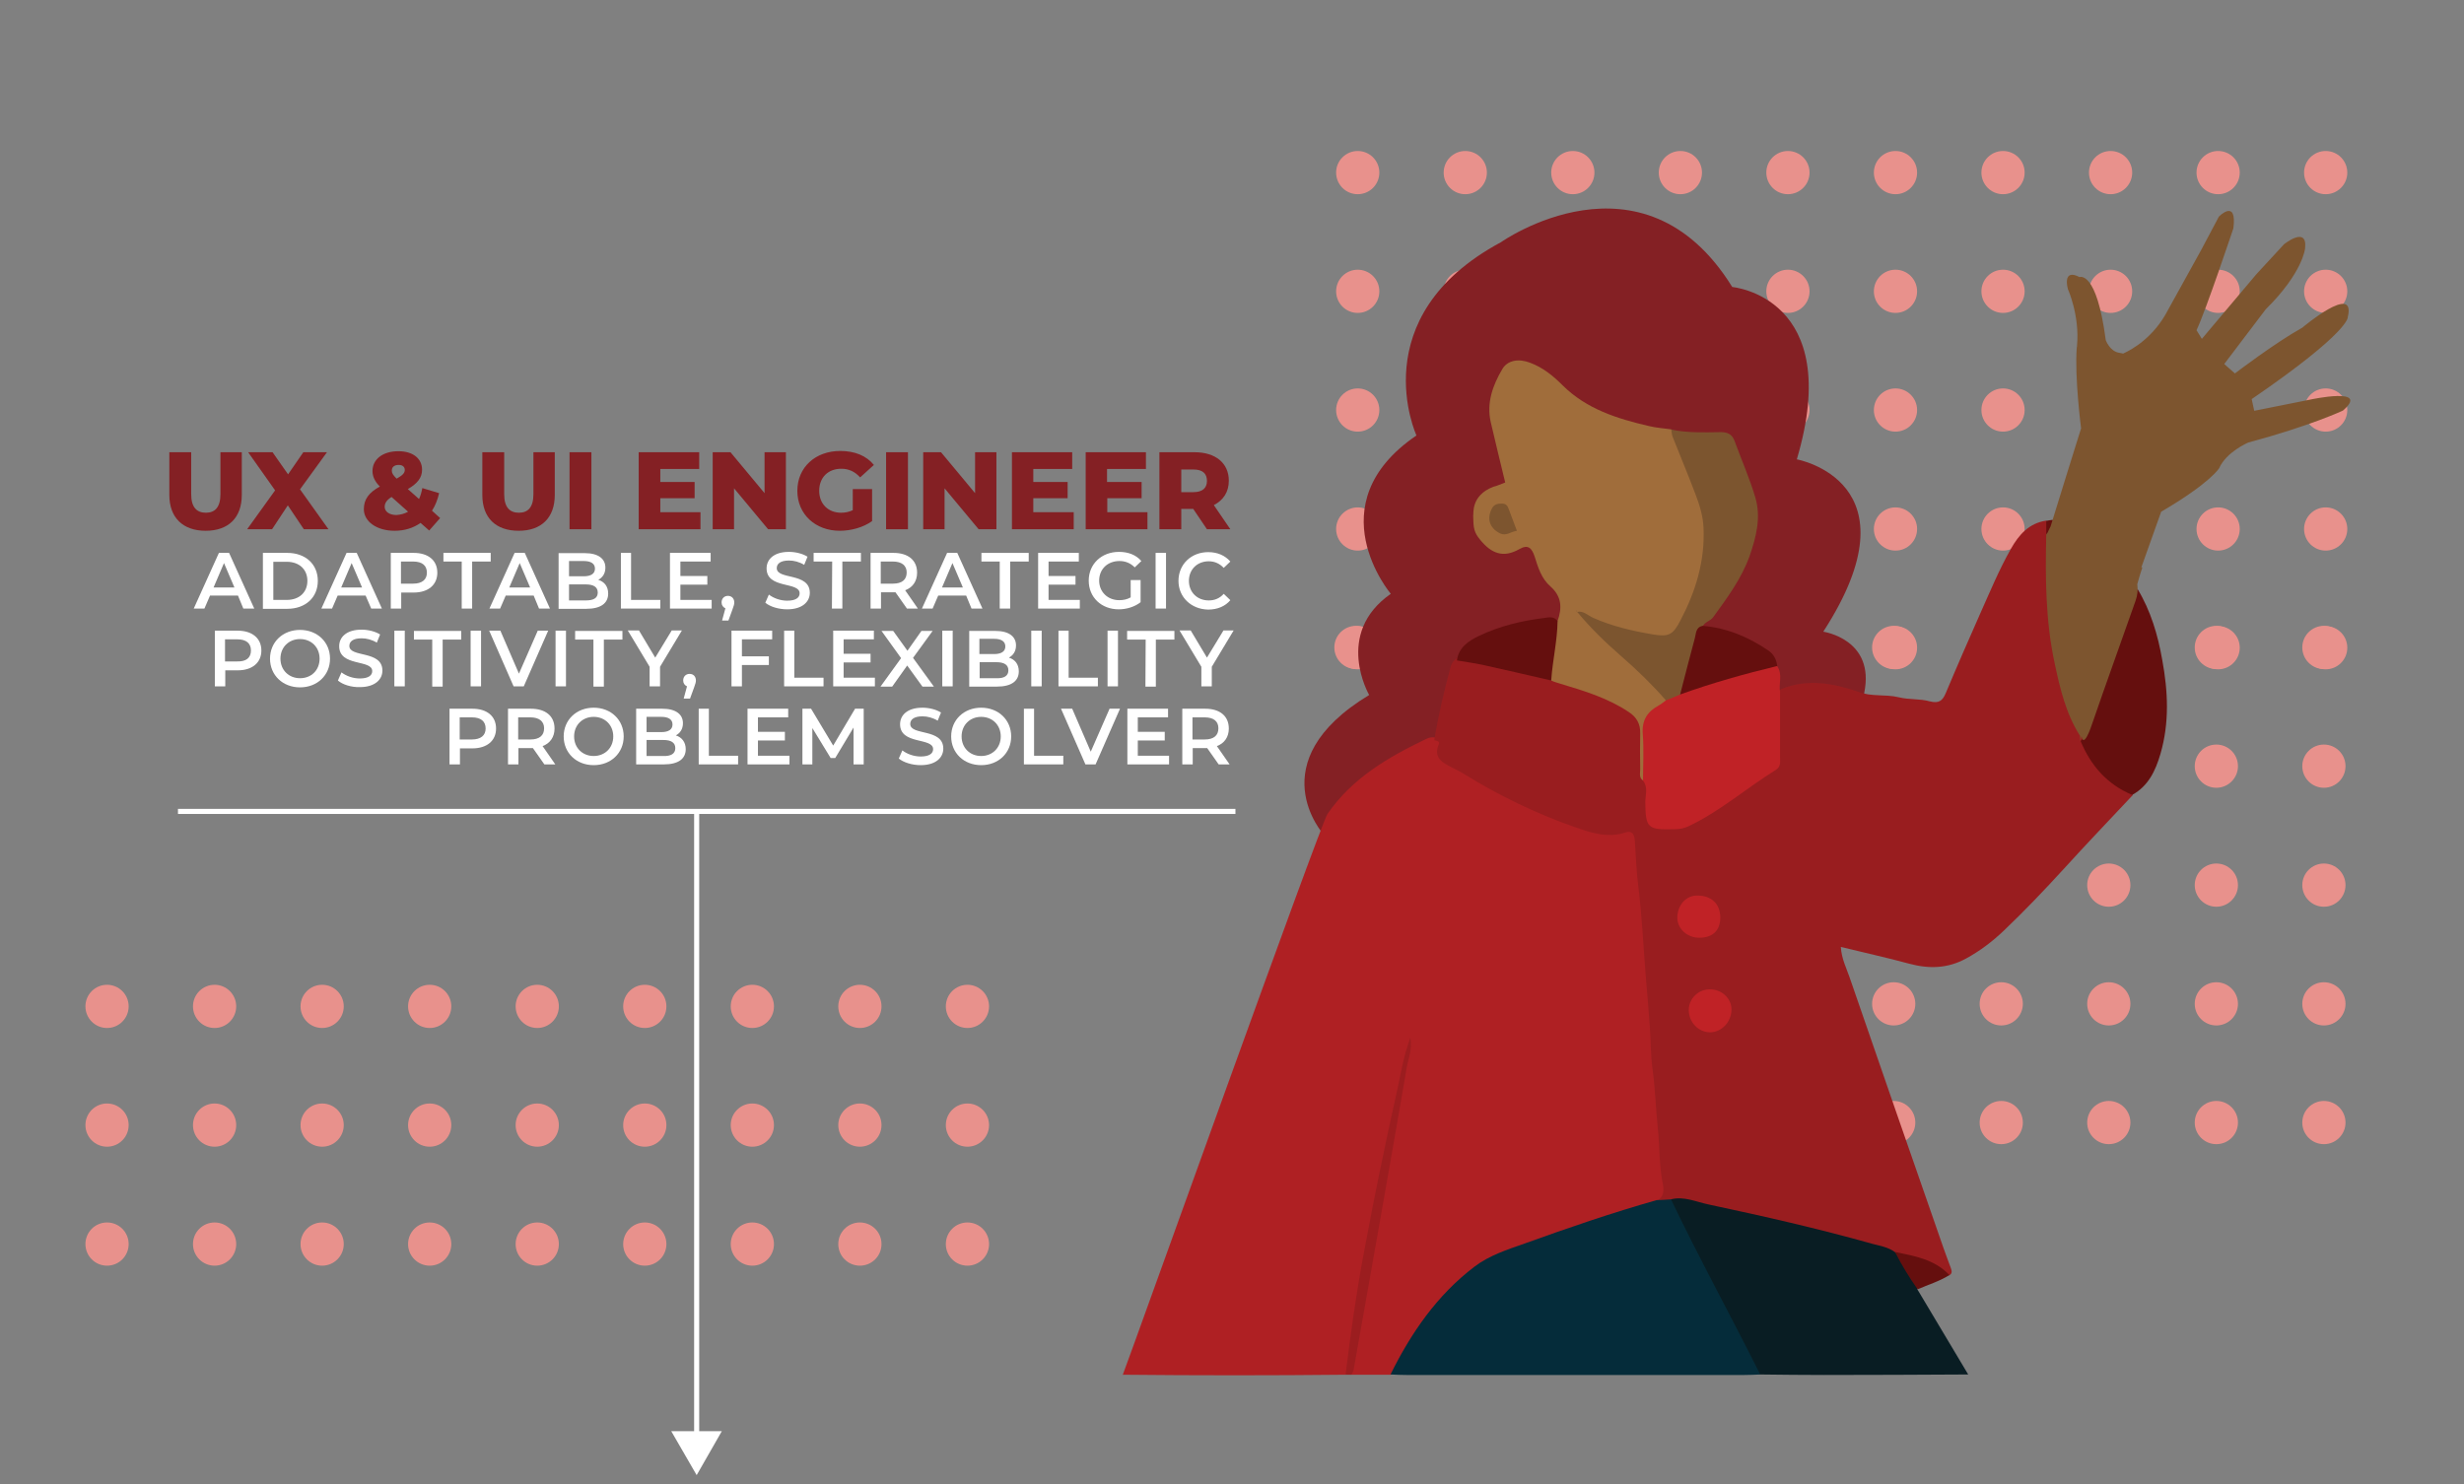 <?xml version="1.0" encoding="utf-8"?>
<!-- Generator: Adobe Illustrator 24.2.3, SVG Export Plug-In . SVG Version: 6.00 Build 0)  -->
<svg version="1.1" id="Layer_1" xmlns="http://www.w3.org/2000/svg" xmlns:xlink="http://www.w3.org/1999/xlink" x="0px" y="0px"
	 viewBox="0 0 969.1 583.9" style="enable-background:new 0 0 969.1 583.9;" xml:space="preserve">
<rect x="0" y="0" width="969.1" height="583.9" fill="#808080" stroke="none"/>
<style type="text/css">
	.st0{fill:#E8918C;}
	.st1{fill:#842024;}
	.st2{fill:#AF2023;}
	.st3{fill:#991D1F;}
	.st4{fill:#091D23;}
	.st5{fill:#650F0E;}
	.st6{fill:#052C3A;}
	.st7{fill:#9B1D1F;}
	.st8{fill:#A06D3B;}
	.st9{fill:#C02226;}
	.st10{fill:#7C552F;}
	.st11{fill:#7D552F;}
	.st12{fill:none;stroke:#FFFFFF;stroke-width:2;stroke-miterlimit:10;}
	.st13{fill:#FFFFFF;}
</style>
<g id="Layer_2_1_">
</g>
<g id="Layer_4_copy">
	<g>
		<g>
			<g>
				<circle class="st0" cx="380.5" cy="395.9" r="8.5"/>
				<circle class="st0" cx="380.5" cy="442.6" r="8.5"/>
				<circle class="st0" cx="380.5" cy="489.4" r="8.5"/>
			</g>
			<g>
				<circle class="st0" cx="338.2" cy="395.9" r="8.5"/>
				<circle class="st0" cx="338.2" cy="442.6" r="8.5"/>
				<circle class="st0" cx="338.2" cy="489.4" r="8.5"/>
			</g>
			<g>
				<circle class="st0" cx="295.9" cy="395.9" r="8.5"/>
				<circle class="st0" cx="295.9" cy="442.6" r="8.5"/>
				<circle class="st0" cx="295.9" cy="489.4" r="8.5"/>
			</g>
			<g>
				<circle class="st0" cx="253.6" cy="395.9" r="8.5"/>
				<circle class="st0" cx="253.6" cy="442.6" r="8.5"/>
				<circle class="st0" cx="253.6" cy="489.4" r="8.5"/>
			</g>
			<g>
				<circle class="st0" cx="211.3" cy="395.9" r="8.5"/>
				<circle class="st0" cx="211.3" cy="442.6" r="8.5"/>
				<circle class="st0" cx="211.3" cy="489.4" r="8.5"/>
			</g>
			<g>
				<circle class="st0" cx="169" cy="395.9" r="8.5"/>
				<circle class="st0" cx="169" cy="442.6" r="8.5"/>
				<circle class="st0" cx="169" cy="489.4" r="8.5"/>
			</g>
			<g>
				<circle class="st0" cx="126.7" cy="395.9" r="8.5"/>
				<circle class="st0" cx="126.7" cy="442.6" r="8.5"/>
				<circle class="st0" cx="126.7" cy="489.4" r="8.5"/>
			</g>
			<g>
				<circle class="st0" cx="84.4" cy="395.9" r="8.5"/>
				<circle class="st0" cx="84.4" cy="442.6" r="8.5"/>
				<circle class="st0" cx="84.4" cy="489.4" r="8.5"/>
			</g>
			<g>
				<circle class="st0" cx="42.1" cy="395.9" r="8.5"/>
				<circle class="st0" cx="42.1" cy="442.6" r="8.5"/>
				<circle class="st0" cx="42.1" cy="489.4" r="8.5"/>
			</g>
		</g>
	</g>
	<g>
		<g>
			<g>
				<circle class="st0" cx="914.7" cy="67.9" r="8.5"/>
				<circle class="st0" cx="914.7" cy="114.6" r="8.5"/>
				<circle class="st0" cx="914.7" cy="161.3" r="8.5"/>
				<circle class="st0" cx="914.7" cy="208.1" r="8.5"/>
				<circle class="st0" cx="914.7" cy="254.8" r="8.5"/>
			</g>
			<g>
				<circle class="st0" cx="872.4" cy="67.9" r="8.5"/>
				<circle class="st0" cx="872.4" cy="114.6" r="8.5"/>
				<circle class="st0" cx="872.4" cy="161.3" r="8.5"/>
				<circle class="st0" cx="872.4" cy="208.1" r="8.5"/>
				<circle class="st0" cx="872.4" cy="254.8" r="8.5"/>
			</g>
			<g>
				<circle class="st0" cx="830.1" cy="67.9" r="8.5"/>
				<circle class="st0" cx="830.1" cy="114.6" r="8.5"/>
				<circle class="st0" cx="830.1" cy="161.3" r="8.5"/>
				<circle class="st0" cx="830.1" cy="208.1" r="8.5"/>
				<circle class="st0" cx="830.1" cy="254.8" r="8.5"/>
			</g>
			<g>
				<circle class="st0" cx="787.8" cy="67.9" r="8.5"/>
				<circle class="st0" cx="787.8" cy="114.6" r="8.5"/>
				<circle class="st0" cx="787.8" cy="161.3" r="8.5"/>
				<circle class="st0" cx="787.8" cy="208.1" r="8.5"/>
				<circle class="st0" cx="787.8" cy="254.8" r="8.5"/>
			</g>
			<g>
				<circle class="st0" cx="745.5" cy="67.9" r="8.5"/>
				<circle class="st0" cx="745.5" cy="114.6" r="8.5"/>
				<circle class="st0" cx="745.5" cy="161.3" r="8.5"/>
				<circle class="st0" cx="745.5" cy="208.1" r="8.5"/>
				<circle class="st0" cx="745.5" cy="254.8" r="8.5"/>
			</g>
			<g>
				<circle class="st0" cx="703.2" cy="67.9" r="8.5"/>
				<circle class="st0" cx="703.2" cy="114.6" r="8.5"/>
				<circle class="st0" cx="703.2" cy="161.3" r="8.5"/>
				<circle class="st0" cx="703.2" cy="208.1" r="8.5"/>
				<circle class="st0" cx="703.2" cy="254.8" r="8.5"/>
			</g>
			<g>
				<circle class="st0" cx="660.9" cy="67.9" r="8.5"/>
				<circle class="st0" cx="660.9" cy="114.6" r="8.5"/>
				<circle class="st0" cx="660.9" cy="161.3" r="8.5"/>
				<circle class="st0" cx="660.9" cy="208.1" r="8.5"/>
				<circle class="st0" cx="660.9" cy="254.8" r="8.5"/>
			</g>
			<g>
				<circle class="st0" cx="618.6" cy="67.9" r="8.5"/>
				<circle class="st0" cx="618.6" cy="114.6" r="8.5"/>
				<circle class="st0" cx="618.6" cy="161.3" r="8.5"/>
				<circle class="st0" cx="618.6" cy="208.1" r="8.5"/>
				<circle class="st0" cx="618.6" cy="254.8" r="8.5"/>
			</g>
			<g>
				<circle class="st0" cx="576.3" cy="67.9" r="8.5"/>
				<circle class="st0" cx="576.3" cy="114.6" r="8.5"/>
				<circle class="st0" cx="576.3" cy="161.3" r="8.5"/>
				<circle class="st0" cx="576.3" cy="208.1" r="8.5"/>
				<circle class="st0" cx="576.3" cy="254.8" r="8.5"/>
			</g>
			<g>
				<circle class="st0" cx="534" cy="67.9" r="8.5"/>
				<circle class="st0" cx="534" cy="114.6" r="8.5"/>
				<circle class="st0" cx="534" cy="161.3" r="8.5"/>
				<circle class="st0" cx="534" cy="208.1" r="8.5"/>
				<circle class="st0" cx="534" cy="254.8" r="8.5"/>
			</g>
		</g>
		<g>
			<g>
				<circle class="st0" cx="914" cy="254.7" r="8.5"/>
				<circle class="st0" cx="914" cy="301.4" r="8.5"/>
				<circle class="st0" cx="914" cy="348.2" r="8.5"/>
				<circle class="st0" cx="914" cy="394.9" r="8.5"/>
				<circle class="st0" cx="914" cy="441.6" r="8.5"/>
			</g>
			<g>
				<circle class="st0" cx="871.7" cy="254.7" r="8.5"/>
				<circle class="st0" cx="871.7" cy="301.4" r="8.5"/>
				<circle class="st0" cx="871.7" cy="348.2" r="8.5"/>
				<circle class="st0" cx="871.7" cy="394.9" r="8.5"/>
				<circle class="st0" cx="871.7" cy="441.6" r="8.5"/>
			</g>
			<g>
				<circle class="st0" cx="829.4" cy="254.7" r="8.5"/>
				<circle class="st0" cx="829.4" cy="301.4" r="8.5"/>
				<circle class="st0" cx="829.4" cy="348.2" r="8.5"/>
				<circle class="st0" cx="829.4" cy="394.9" r="8.5"/>
				<circle class="st0" cx="829.4" cy="441.6" r="8.5"/>
			</g>
			<g>
				<circle class="st0" cx="787.1" cy="254.7" r="8.5"/>
				<circle class="st0" cx="787.1" cy="301.4" r="8.5"/>
				<circle class="st0" cx="787.1" cy="348.2" r="8.5"/>
				<circle class="st0" cx="787.1" cy="394.9" r="8.5"/>
				<circle class="st0" cx="787.1" cy="441.6" r="8.5"/>
			</g>
			<g>
				<circle class="st0" cx="744.8" cy="254.7" r="8.5"/>
				<circle class="st0" cx="744.8" cy="301.4" r="8.5"/>
				<circle class="st0" cx="744.8" cy="348.2" r="8.5"/>
				<circle class="st0" cx="744.8" cy="394.9" r="8.5"/>
				<circle class="st0" cx="744.8" cy="441.6" r="8.5"/>
			</g>
			<g>
				<circle class="st0" cx="702.5" cy="254.7" r="8.5"/>
				<circle class="st0" cx="702.5" cy="301.4" r="8.5"/>
				<circle class="st0" cx="702.5" cy="348.2" r="8.5"/>
				<circle class="st0" cx="702.5" cy="394.9" r="8.5"/>
				<circle class="st0" cx="702.5" cy="441.6" r="8.5"/>
			</g>
			<g>
				<circle class="st0" cx="660.2" cy="254.7" r="8.5"/>
				<circle class="st0" cx="660.2" cy="301.4" r="8.5"/>
				<circle class="st0" cx="660.2" cy="348.2" r="8.5"/>
				<circle class="st0" cx="660.2" cy="394.9" r="8.5"/>
				<circle class="st0" cx="660.2" cy="441.6" r="8.5"/>
			</g>
			<g>
				<circle class="st0" cx="617.9" cy="254.7" r="8.5"/>
				<circle class="st0" cx="617.9" cy="301.4" r="8.5"/>
				<circle class="st0" cx="617.9" cy="348.2" r="8.5"/>
				<circle class="st0" cx="617.9" cy="394.9" r="8.5"/>
				<circle class="st0" cx="617.9" cy="441.6" r="8.5"/>
			</g>
			<g>
				<circle class="st0" cx="575.6" cy="254.7" r="8.5"/>
				<circle class="st0" cx="575.6" cy="301.4" r="8.5"/>
				<circle class="st0" cx="575.6" cy="348.2" r="8.5"/>
				<circle class="st0" cx="575.6" cy="394.9" r="8.5"/>
				<circle class="st0" cx="575.6" cy="441.6" r="8.5"/>
			</g>
			<g>
				<circle class="st0" cx="533.3" cy="254.7" r="8.5"/>
				<circle class="st0" cx="533.3" cy="301.4" r="8.5"/>
				<circle class="st0" cx="533.3" cy="348.2" r="8.5"/>
				<circle class="st0" cx="533.3" cy="394.9" r="8.5"/>
				<circle class="st0" cx="533.3" cy="441.6" r="8.5"/>
			</g>
		</g>
	</g>
</g>
<g id="Layer_1_1_">
	<g>
		<path class="st1" d="M520.6,328.3c0,0-25.8-28.5,17.9-54.9c0,0-14-24.1,8.5-39.8c0,0-29.7-35.2,10.1-62.3c0,0-21.5-46.6,33.2-76
			c0,0,55.7-39.4,91,17.6c0,0,44.3,3.9,25.4,67.8c0,0,48.6,8.8,10.4,67.8c0,0,20.5,2.9,16.1,24.1
			C728.9,293.9,883.7,349.3,520.6,328.3z"/>
		<path class="st2" d="M529.2,540.8c-29.2,0.3-58.4,0.3-87.6,0c4.1-10.7,77.7-216.5,80.5-220.6c9.7-14.1,23.8-22.3,38.8-29.5
			c1.4-0.7,2.9-0.9,4.4-0.3c0.7,0.3,1.6,0.8,1.6,1.5c0.5,6.2,5.4,8.4,9.9,11c15.2,8.6,30.5,16.8,47.3,21.7c4.3,1.3,8.7,1.9,13.3,1.4
			c5.1-0.5,6.9,1,7.5,6c1.7,13,2.3,26,3.4,39.1c1.4,17.1,2.7,34.2,4.1,51.4c1.2,14.7,2.3,29.4,3.4,44.1c0.2,2.5-0.5,4.8-2.7,6.4
			c-1.8,1.5-4,2-6.1,2.7c-15.6,4.5-30.8,10.5-46.4,15.2c-17.9,5.4-30.3,17.2-40.7,31.8c-2.9,4.1-5.6,8.4-8.1,12.8
			c-1.2,2.1-2.6,4.1-4.8,5.3c-5.2,0-10.4,0-15.6,0c-1.2-6.6,1-12.9,2-19.3c2.6-16.5,5.5-33,8.7-49.4c3.7-19,7.3-38,11.2-57
			c0.3-1.2,0.3-2.6,0.6-2.8c-1.5,6.9-21.7,115.3-22.5,122.3C531.2,536.8,531,539.1,529.2,540.8z"/>
		<path class="st3" d="M835.9,309.4c-8-4.5-12.7-11.9-16.9-19.7c-4.6-11.2-8-22.8-10-34.8c-2.4-14.8-1.8-29.7-2.1-44.6
			c-0.5-1.9-0.4-4-2.1-5.5c-6.8,1-10.8,5.6-13.9,11.1c-4.6,8.1-8.2,16.8-12,25.3c-4.6,10.4-9.2,20.9-13.6,31.4
			c-1.3,3.1-2.7,4.2-6.3,3.3c-3.9-1.1-8.2-0.6-12.2-1.6c-5.3-1.3-10.9-0.1-16-2.2c-10-3.4-20.1-5.2-30.3-1c-2.4,2.1-2.3,5-2.4,7.7
			c-0.1,5.8,0,11.6-0.1,17.4c0,2.6-0.7,4.8-2.9,6.3c-9.3,6.2-18.1,13.2-27.9,18.6c-3.7,2-7.5,3.1-11.8,2.8c-3.8-0.2-5.9-1.7-5.8-5.8
			c0.1-4.1,0.2-8.2-1.3-12.2c-2.4-5-1.6-10.3-1.4-15.5c0.3-6.6-2.5-11.1-8.1-14.1c-8.9-4.8-18.4-8.4-28.4-10.4
			c-9.6-2.9-19.4-5.3-29.3-7.1c-2.7-0.5-5.5-1.3-8.2,0.2c-1.1,0.8-1.9,1.8-2.3,3.1c-2.6,9.6-4.9,19.3-6.5,29.1
			c0.9,0.2,2.3,0.4,1.8,1.5c-2.3,5.5,1.5,7.3,5.3,9.3c1.3,0.7,2.7,1.3,4,2.1c14,8.7,28.8,15.9,44.3,21.3c6.2,2.2,12.8,4.4,19.7,2.1
			c2.6-0.9,3.6,0.5,3.8,3.2c0.4,6.1,0.6,12.3,1.4,18.4c1.4,11.3,1.9,22.6,2.8,33.9c0.6,7,1.2,14.1,1.7,21.2c0.4,5.4,0.3,10.8,1,16.1
			c1.1,7.7,1.3,15.6,2.1,23.3c0.8,7.4,0.5,14.9,2,22.2c0.5,2.5,0.4,4.9-2.1,6.4c1.3,2,3.2,2,5.2,1.9c1.3-0.3,2.4-0.6,3.8-0.3
			c28.1,6,56.1,12,83.6,20.3c1.9,0.2,3.6,0.8,5.4,1.3c5.8,1.7,10.9,4.8,16.7,6.3c1.4-0.7,1-1.8,0.7-2.8c-0.9-2.6-2-5.2-2.9-7.9
			c-12.3-35.4-24.7-70.9-36.9-106.4c-1.3-3.8-3.2-7.4-3.5-12.1c9.3,2.3,18.1,4.2,26.9,6.6c7.8,2.1,15.1,1.9,22.3-2
			c5.5-3,10.4-6.7,14.9-11c8.1-7.7,15.9-15.9,23.5-24.2c8.9-9.8,18.1-19.4,27.2-29.1C838.4,311,837.2,310.1,835.9,309.4z"/>
		<path class="st4" d="M657.2,471.8c5.1-1.3,9.9,1,14.7,2c21.6,4.6,43.2,9.5,64.5,15.5c3,0.8,6.2,1.3,8.8,3.2
			c5,3.7,8.3,8.4,8.9,14.7c6.7,11.2,13.3,22.3,20,33.5c-18.9,0.1-37.8,0.2-56.7,0.2c-8.4,0-16.8-0.1-25.2-0.2
			c-2.5-0.9-3.8-2.9-4.9-5.1c-9.4-18.9-19.7-37.3-28.7-56.4C657.6,476.9,655.8,474.6,657.2,471.8z"/>
		<path class="st5" d="M818.3,291.5c1.7-1.4,1.9-3.5,2.6-5.4c6.2-17.5,12.4-35,18.7-52.5c0.2-0.7,0.7-1.3,1.1-1.9
			c5.2,8.6,8,18.1,9.7,27.8c2.3,12.4,2.9,24.8-0.7,37.1c-1.9,6.5-4.7,12.6-11.1,16.1C828.8,308.6,822.3,301.2,818.3,291.5z"/>
		<path class="st5" d="M754.2,507.2c-3.3-4.7-6.3-9.6-8.9-14.7c7.7,1.6,15.6,2.9,21.4,9.1C762.7,504.1,758.3,505.4,754.2,507.2z"/>
		<path class="st5" d="M804.8,204.9c0,1.9,0,3.7,0,5.6c1.2-1.8,4.6-3.5,2.5-6C807,204.5,805.2,204.8,804.8,204.9z"/>
		<path class="st6" d="M657.2,471.8c11.1,23.2,23.6,45.9,35.1,68.9c-2.1,0.1-4.1,0.2-6.2,0.2c-44.3,0-88.6,0-133,0
			c-2.1,0-4.1-0.1-6.2-0.2c8.1-16.4,18.3-31.2,33-42.4c5.9-4.5,12.9-6.7,19.7-9.1c17.2-6.2,34.4-12.1,52-17.1
			C653.6,472.1,655.4,471.9,657.2,471.8z"/>
		<path class="st7" d="M529.2,540.8c2-16,4.2-32,7.2-47.9c4-21.6,8.4-43,13.2-64.4c1.4-6.4,2.4-13,5.1-20.3
			c0.8,4.9-0.8,8.2-1.4,11.6c-2.7,15.9-5.5,31.8-8.3,47.7c-1.9,11-3.9,21.9-5.8,32.9c-2.3,12.8-4.5,25.6-6.8,38.4
			c-0.1,0.7-0.6,1.4-0.9,2C530.7,540.8,529.9,540.8,529.2,540.8z"/>
		<path class="st8" d="M612.6,244.3c1.8-5.1,1.7-9.6-2.8-13.6c-3.5-3-4.9-7.5-6.2-11.7c-1.1-3.3-2.5-5-6-3c-6.3,3.6-11,1.8-15.4-3.6
			c-2.5-3-2.7-4.6-2.8-9.5c0.3-0.7-1.1-7.9,7.9-11.4c1.4-0.3,2.8-1,4.7-1.7c-1.9-8-3.9-15.9-5.7-23.8c-1.7-7.5,0.8-14.4,4.5-20.7
			c2.1-3.7,6.6-4.3,11-2.6c5.1,1.9,9.1,5.2,12.8,8.9c9.5,9.4,21.5,13.1,33.9,16c2.9,0.7,5.9,0.9,8.8,1.3c2.2,1.6,3.4,3.9,4.4,6.4
			c2.3,5.9,4.6,11.9,6.9,17.8c7.4,19.4,2.4,37.1-7.3,54.2c-1.7,3-4.6,4.6-8,4.4c-10.9-0.8-21.6-2.4-30.5-9.4c0.1,0.1-0.1,0,0,0
			c10.5,8.9,20.5,18.1,30.1,27.8c1.8,1.8,3.9,3.7,2.8,6.8c-7.3,5-7.8,12.3-7.3,20.2c0.2,3.4,1,7.2-2.1,10c-1.8-1.1-1.2-3-1.2-4.6
			c-0.1-4.7-0.1-9.4,0-14c0.1-3.7-1.4-6.4-4.5-8.4c-8.2-5.5-17.5-8.3-26.8-11.1c-1.2-0.4-2.5-0.7-3.7-1.3c-3.1-3.2-1.4-7.1-1-10.5
			C609.7,252.8,608.9,247.9,612.6,244.3z"/>
		<path class="st9" d="M646.2,307.1c0-6.1,0.4-12.3-0.1-18.4c-0.4-5.5,1.9-8.8,6.3-11.2c1-0.5,1.8-1.3,2.7-1.9
			c1-2.6,3.1-3.5,5.6-3.9c10.2-4.9,21.1-7.3,31.9-10.1c2.2-0.5,4.4-1.2,6.4,0.5c2.2,3.2,0.5,6.8,1.1,10.1c0,8.6,0,17.2,0,25.7
			c0,1.8,0.4,3.7-1.7,5c-11.5,7.1-21.8,16.2-34.2,22.1c-1.7,0.8-3.5,1.2-5.4,1.2c-10.9,0.3-11.6-0.3-11.7-11
			C647.2,312.5,648.2,309.6,646.2,307.1z"/>
		<path class="st5" d="M612.6,244.3c-0.1,7.9-2,15.6-2.5,23.4c-9.1-2.1-18.1-4.2-27.2-6.2c-3.3-0.7-6.6-1.1-9.9-1.7
			c0.7-5.1,4.6-7.7,8.6-9.6c8.1-3.9,16.8-6,25.8-7.1C609.2,242.8,611.2,242.4,612.6,244.3z"/>
		<path class="st9" d="M668.3,368.9c-4.6,0-8.5-3.4-8.6-7.7c-0.1-4.9,3.3-9.1,8.1-8.9c5.1,0.1,8.8,3,8.8,8.8
			C676.5,366.1,673.6,368.9,668.3,368.9z"/>
		<path class="st9" d="M672.4,389.2c4.6-0.1,8.5,3.4,8.6,7.7c0.1,5-3.8,9.2-8.5,9.2c-4.6-0.1-8.3-4-8.3-8.8
			C664.2,392.9,667.9,389.2,672.4,389.2z"/>
		<path class="st10" d="M660.8,273.2c-1.9,0.8-3.7,1.6-5.6,2.3c-5.4-6.2-11.3-11.9-17.5-17.3s-12.1-11.1-17.4-17.5l0,0
			c2.5-0.5,4.2,1.4,6.2,2.3c7.6,3.4,15.5,5.2,23.7,6.6c6.2,1,7.8,0.1,10.7-5.5c6-11.4,9.7-23.4,9.1-36.5c-0.2-4.6-1.5-8.8-3.1-13
			c-2.9-7.7-6.1-15.3-9.1-22.9c-0.3-0.8-0.3-1.8-0.5-2.7c6.3,1.3,12.6,1.1,19,1c3-0.1,5,0.7,6,3.7c2.7,7.4,5.9,14.6,8.1,22.1
			c2.3,7.8,0.3,15.5-2.3,23c-3.2,8.9-8.8,16.4-14.3,24c-1.1,1.5-3.3,1.8-4.2,3.7c-1,7.9-3.9,15.4-5.9,23.1
			C663.4,271,662,272.1,660.8,273.2z"/>
		<path class="st5" d="M660.8,273.2c1.9-7.4,3.8-14.8,5.8-22.2c0.5-1.8,0.3-4.3,3.1-4.8c9.5,0.8,18,4.4,25.8,9.7
			c2.1,1.4,3.2,3.6,3.5,6.1C686.1,265.1,673.3,268.7,660.8,273.2z"/>
		<path class="st11" d="M596.6,208.8c-2.6,0.4-4.2,2.2-6.7,1c-4.1-2.1-5.3-5.9-3-10c0.9-1.5,2.3-1.7,3.8-1.7c1.6,0,2.2,0.8,2.7,2.2
			C594.3,202.9,595.4,205.4,596.6,208.8z"/>
		<path class="st10" d="M620.3,240.7c-0.2-0.2-0.3-0.3-0.5-0.5c0.1,0,0.2,0,0.3,0.1C620.2,240.5,620.2,240.6,620.3,240.7
			L620.3,240.7z"/>
		<path class="st11" d="M908.6,157.2l-22,4.4l-1-4.6c39-26.7,37.8-32.3,37.8-32.3c3.3-13.7-17.9,4.2-17.9,4.2
			c-10.8,6-26.5,18-26.5,18l-4.2-3.7l16.3-21.5c14.7-14.5,15.5-24,15.5-24c1-9.1-8.3-1.6-8.3-1.6l-10.8,11.7L866,133.3l-2.1-3.4
			c3.6-7.5,14.5-40.1,14.5-40.1c1.5-11.9-5.7-4.6-5.7-4.6l-7,13.2l-13,23.5c-5.6,10.9-14.3,15.7-17.7,17.2c-0.3-0.1-0.7-0.2-1.4-0.3
			c-3.8-0.5-5.4-5-5.4-5c-3.6-27.6-10.3-24.8-10.3-24.8c-7-3.6-4.6,4.7-4.6,4.7s4.7,10.4,3.6,22.2c0,0.3,0,0.6-0.1,0.8
			c-0.9,11.9,1.7,31.8,1.7,31.8s-12,38.4-12,38.6c-1.2,2.2-0.8,2.1-1.7,3.1c-0.4,17-0.3,34,3.3,50.7c2.1,9.9,4.4,19.8,10,28.6l0.1,2
			l0.5-1.9c0.8,4.8,3.6-3.1,4.3-5.3c5.5-16,11.3-31.9,16.9-47.9c0.8-2.2,1-4.3,0.7-6.6c0.6-2.2,1.3-4.5,2-6.6c-0.1,0-0.2,0-0.4,0
			l7.8-21.9c19.2-11.2,22.8-17.1,22.8-17.1c2.8-6.4,11.4-10.1,11.4-10.1c24.9-6.7,37.3-12.6,37.3-12.6
			C932.5,152,908.6,157.2,908.6,157.2z"/>
	</g>
</g>
<line class="st12" x1="70" y1="319.2" x2="485.9" y2="319.2"/>
<g>
	<g>
		<line class="st12" x1="274" y1="318.4" x2="274" y2="565.9"/>
		<g>
			<polygon class="st13" points="264,563 274,580.3 283.9,563 			"/>
		</g>
	</g>
</g>
<g>
	<path class="st13" d="M93.6,234.3h-11l-2.2,5.1h-4.2l9.9-21.9h4l9.9,21.9h-4.3L93.6,234.3z M92.2,231.1l-4.1-9.6l-4.1,9.6H92.2z"/>
	<path class="st13" d="M103.4,217.5h9.6c7.1,0,12,4.4,12,11s-4.9,11-12,11h-9.6V217.5z M112.8,236c4.9,0,8.1-3,8.1-7.5
		s-3.2-7.5-8.1-7.5h-5.3v15H112.8z"/>
	<path class="st13" d="M143.8,234.3h-11l-2.2,5.1h-4.2l9.9-21.9h4l9.9,21.9H146L143.8,234.3z M142.4,231.1l-4.1-9.6l-4.1,9.6H142.4z
		"/>
	<path class="st13" d="M172,225.3c0,4.8-3.6,7.8-9.3,7.8h-4.9v6.3h-4.1v-21.9h9C168.4,217.5,172,220.4,172,225.3z M167.9,225.3
		c0-2.8-1.8-4.4-5.4-4.4h-4.8v8.7h4.8C166,229.6,167.9,228,167.9,225.3z"/>
	<path class="st13" d="M181.7,220.9h-7.3v-3.4H193v3.4h-7.3v18.5h-4.1v-18.5H181.7z"/>
	<path class="st13" d="M209.9,234.3h-11l-2.2,5.1h-4.2l9.9-21.9h4l9.9,21.9H212L209.9,234.3z M208.5,231.1l-4.1-9.6l-4.1,9.6H208.5z
		"/>
	<path class="st13" d="M239.2,233.5c0,3.8-2.9,6-8.6,6h-10.9v-21.9H230c5.3,0,8.1,2.2,8.1,5.7c0,2.3-1.1,3.9-2.8,4.8
		C237.6,228.8,239.2,230.6,239.2,233.5z M223.8,220.7v6h5.8c2.8,0,4.4-1,4.4-3s-1.6-3-4.4-3H223.8z M235.1,233.1
		c0-2.2-1.7-3.2-4.7-3.2h-6.6v6.3h6.6C233.4,236.2,235.1,235.3,235.1,233.1z"/>
	<path class="st13" d="M244.1,217.5h4.1V236h11.5v3.4h-15.5v-21.9H244.1z"/>
	<path class="st13" d="M279.9,236v3.4h-16.4v-21.9h16v3.4h-11.9v5.7h10.6v3.4h-10.6v6L279.9,236L279.9,236z"/>
	<path class="st13" d="M288.8,237c0,0.7-0.2,1.3-0.7,2.7l-1.6,4.4H284l1.3-4.8c-0.9-0.4-1.5-1.2-1.5-2.3c0-1.6,1.1-2.6,2.5-2.6
		C287.8,234.4,288.8,235.5,288.8,237z"/>
	<path class="st13" d="M301,237.1l1.4-3.2c1.8,1.4,4.5,2.4,7.2,2.4c3.4,0,4.9-1.2,4.9-2.9c0-4.7-13-1.6-13-9.8
		c0-3.5,2.8-6.5,8.8-6.5c2.6,0,5.4,0.7,7.3,1.9l-1.3,3.2c-2-1.2-4.1-1.7-6-1.7c-3.4,0-4.8,1.3-4.8,3c0,4.7,13,1.6,13,9.7
		c0,3.5-2.9,6.5-8.9,6.5C306.3,239.7,302.9,238.7,301,237.1z"/>
	<path class="st13" d="M327.3,220.9H320v-3.4h18.6v3.4h-7.3v18.5h-4.1L327.3,220.9L327.3,220.9z"/>
	<path class="st13" d="M356.7,239.4l-4.5-6.4c-0.3,0-0.6,0-0.8,0h-4.9v6.4h-4.1v-21.9h9c5.8,0,9.3,2.9,9.3,7.8
		c0,3.3-1.7,5.8-4.7,6.9l5,7.2H356.7z M351.2,220.9h-4.8v8.7h4.8c3.6,0,5.4-1.6,5.4-4.4C356.6,222.5,354.7,220.9,351.2,220.9z"/>
	<path class="st13" d="M380,234.3h-11l-2.2,5.1h-4.2l9.9-21.9h4l9.9,21.9h-4.3L380,234.3z M378.7,231.1l-4.1-9.6l-4.1,9.6H378.7z"/>
	<path class="st13" d="M393.2,220.9H386v-3.4h18.6v3.4h-7.3v18.5h-4.1V220.9z"/>
	<path class="st13" d="M424.7,236v3.4h-16.4v-21.9h16v3.4h-11.9v5.7H423v3.4h-10.6v6L424.7,236L424.7,236z"/>
	<path class="st13" d="M444.7,228.2h3.9v8.7c-2.3,1.8-5.5,2.8-8.6,2.8c-6.8,0-11.8-4.7-11.8-11.3c0-6.5,5-11.3,11.9-11.3
		c3.7,0,6.7,1.2,8.8,3.6l-2.6,2.5c-1.7-1.7-3.7-2.5-6-2.5c-4.7,0-8,3.2-8,7.7c0,4.4,3.3,7.7,7.9,7.7c1.6,0,3.1-0.3,4.5-1.1
		L444.7,228.2L444.7,228.2z"/>
	<path class="st13" d="M454.5,217.5h4.1v21.9h-4.1V217.5z"/>
	<path class="st13" d="M463.5,228.5c0-6.5,5-11.3,11.7-11.3c3.6,0,6.6,1.3,8.7,3.7l-2.6,2.5c-1.6-1.7-3.6-2.6-5.9-2.6
		c-4.5,0-7.8,3.2-7.8,7.7s3.3,7.7,7.8,7.7c2.3,0,4.3-0.8,5.9-2.6l2.6,2.5c-2,2.4-5.1,3.7-8.7,3.7C468.6,239.7,463.5,235,463.5,228.5
		z"/>
	<path class="st13" d="M102.8,255.9c0,4.8-3.6,7.8-9.3,7.8h-4.9v6.3h-4.1v-21.9h9C99.2,248.1,102.8,251.1,102.8,255.9z M98.7,255.9
		c0-2.8-1.8-4.4-5.4-4.4h-4.8v8.7h4.8C96.9,260.3,98.7,258.7,98.7,255.9z"/>
	<path class="st13" d="M106.2,259.1c0-6.5,5-11.3,11.8-11.3s11.8,4.8,11.8,11.3s-5,11.3-11.8,11.3S106.2,265.6,106.2,259.1z
		 M125.7,259.1c0-4.5-3.3-7.7-7.7-7.7c-4.4,0-7.7,3.2-7.7,7.7s3.3,7.7,7.7,7.7C122.5,266.8,125.7,263.6,125.7,259.1z"/>
	<path class="st13" d="M132.9,267.7l1.4-3.2c1.8,1.4,4.5,2.4,7.2,2.4c3.4,0,4.9-1.2,4.9-2.9c0-4.7-13-1.6-13-9.8
		c0-3.5,2.8-6.5,8.8-6.5c2.6,0,5.4,0.7,7.3,1.9l-1.3,3.2c-2-1.2-4.1-1.7-6-1.7c-3.4,0-4.8,1.3-4.8,3c0,4.7,13,1.6,13,9.7
		c0,3.5-2.9,6.5-8.9,6.5C138.2,270.4,134.7,269.3,132.9,267.7z"/>
	<path class="st13" d="M155.1,248.1h4.1V270h-4.1V248.1z"/>
	<path class="st13" d="M170.1,251.6h-7.3v-3.4h18.6v3.4h-7.3v18.5H170v-18.5H170.1z"/>
	<path class="st13" d="M185.1,248.1h4.1V270h-4.1V248.1z"/>
	<path class="st13" d="M215.6,248.1L206,270h-4l-9.6-21.9h4.4l7.3,16.9l7.4-16.9H215.6z"/>
	<path class="st13" d="M218.5,248.1h4.1V270h-4.1V248.1z"/>
	<path class="st13" d="M233.5,251.6h-7.3v-3.4h18.6v3.4h-7.3v18.5h-4.1v-18.5H233.5z"/>
	<path class="st13" d="M259.6,262.3v7.7h-4.1v-7.7l-8.6-14.3h4.4l6.4,10.7l6.5-10.7h4L259.6,262.3z"/>
	<path class="st13" d="M273.7,267.7c0,0.7-0.2,1.3-0.7,2.7l-1.6,4.4h-2.5l1.3-4.8c-0.9-0.4-1.5-1.2-1.5-2.3c0-1.6,1.1-2.6,2.5-2.6
		C272.7,265.1,273.7,266.1,273.7,267.7z"/>
	<path class="st13" d="M291.8,251.5v6.7h10.6v3.4h-10.6v8.4h-4.1v-21.9h16v3.4H291.8z"/>
	<path class="st13" d="M308.3,248.1h4.1v18.5h11.5v3.4h-15.5v-21.9H308.3z"/>
	<path class="st13" d="M344.1,266.6v3.4h-16.4v-21.9h16v3.4h-11.9v5.7h10.6v3.4h-10.6v6H344.1z"/>
	<path class="st13" d="M362.8,270.1l-6-8.3l-5.9,8.3h-4.6l8.1-11.2l-7.7-10.7h4.6l5.6,7.8l5.5-7.8h4.4l-7.7,10.6l8.2,11.3
		L362.8,270.1L362.8,270.1z"/>
	<path class="st13" d="M370.6,248.1h4.1V270h-4.1V248.1z"/>
	<path class="st13" d="M400.7,264.1c0,3.8-2.9,6-8.6,6h-10.9v-21.9h10.3c5.3,0,8.1,2.2,8.1,5.7c0,2.3-1.1,3.9-2.8,4.8
		C399.1,259.4,400.7,261.2,400.7,264.1z M385.2,251.3v6h5.8c2.8,0,4.4-1,4.4-3s-1.6-3-4.4-3L385.2,251.3L385.2,251.3z M396.6,263.7
		c0-2.2-1.7-3.2-4.7-3.2h-6.6v6.3h6.6C394.9,266.9,396.6,265.9,396.6,263.7z"/>
	<path class="st13" d="M405.6,248.1h4.1V270h-4.1V248.1z"/>
	<path class="st13" d="M416.2,248.1h4.1v18.5h11.5v3.4h-15.5v-21.9H416.2z"/>
	<path class="st13" d="M435.6,248.1h4.1V270h-4.1V248.1z"/>
	<path class="st13" d="M450.6,251.6h-7.3v-3.4h18.6v3.4h-7.3v18.5h-4.1L450.6,251.6L450.6,251.6z"/>
	<path class="st13" d="M476.6,262.3v7.7h-4.1v-7.7l-8.6-14.3h4.4l6.4,10.7l6.5-10.7h4L476.6,262.3z"/>
	<path class="st13" d="M195.1,286.6c0,4.8-3.6,7.8-9.3,7.8h-4.9v6.3h-4.1v-21.9h9C191.5,278.8,195.1,281.7,195.1,286.6z M191,286.6
		c0-2.8-1.8-4.4-5.4-4.4h-4.8v8.7h4.8C189.1,290.9,191,289.3,191,286.6z"/>
	<path class="st13" d="M214.1,300.7l-4.5-6.4c-0.3,0-0.6,0-0.8,0h-4.9v6.4h-4.1v-21.9h9c5.8,0,9.3,2.9,9.3,7.8
		c0,3.3-1.7,5.8-4.7,6.9l5,7.2H214.1z M208.6,282.2h-4.8v8.7h4.8c3.6,0,5.4-1.6,5.4-4.4C214,283.8,212.1,282.2,208.6,282.2z"/>
	<path class="st13" d="M221.7,289.7c0-6.5,5-11.3,11.8-11.3s11.8,4.8,11.8,11.3s-5,11.3-11.8,11.3S221.7,296.2,221.7,289.7z
		 M241.2,289.7c0-4.5-3.3-7.7-7.7-7.7s-7.7,3.2-7.7,7.7s3.3,7.7,7.7,7.7C237.9,297.4,241.2,294.2,241.2,289.7z"/>
	<path class="st13" d="M269.7,294.7c0,3.8-2.9,6-8.6,6h-10.9v-21.9h10.3c5.3,0,8.1,2.2,8.1,5.7c0,2.3-1.1,3.9-2.8,4.8
		C268.1,290,269.7,291.9,269.7,294.7z M254.3,282v6h5.8c2.8,0,4.4-1,4.4-3s-1.6-3-4.4-3H254.3z M265.6,294.3c0-2.2-1.7-3.2-4.7-3.2
		h-6.6v6.3h6.6C263.9,297.5,265.6,296.5,265.6,294.3z"/>
	<path class="st13" d="M274.7,278.8h4.1v18.5h11.5v3.4h-15.5v-21.9H274.7z"/>
	<path class="st13" d="M310.5,297.3v3.4H294v-21.9h16v3.4h-11.9v5.7h10.6v3.4h-10.6v6H310.5z"/>
	<path class="st13" d="M335.7,300.7v-14.5l-7.2,12h-1.8l-7.2-11.8v14.3h-3.9v-21.9h3.4l8.7,14.5l8.6-14.5h3.4v21.9H335.7z"/>
	<path class="st13" d="M353.5,298.4l1.4-3.2c1.8,1.4,4.5,2.4,7.2,2.4c3.4,0,4.9-1.2,4.9-2.9c0-4.7-13-1.6-13-9.8
		c0-3.5,2.8-6.5,8.8-6.5c2.6,0,5.4,0.7,7.3,1.9l-1.3,3.2c-2-1.2-4.1-1.7-6-1.7c-3.4,0-4.8,1.3-4.8,3c0,4.7,13,1.6,13,9.7
		c0,3.5-2.9,6.5-8.9,6.5C358.7,301,355.3,299.9,353.5,298.4z"/>
	<path class="st13" d="M374.1,289.7c0-6.5,5-11.3,11.8-11.3s11.8,4.8,11.8,11.3s-5,11.3-11.8,11.3S374.1,296.2,374.1,289.7z
		 M393.6,289.7c0-4.5-3.3-7.7-7.7-7.7c-4.4,0-7.7,3.2-7.7,7.7s3.3,7.7,7.7,7.7C390.3,297.4,393.6,294.2,393.6,289.7z"/>
	<path class="st13" d="M402.6,278.8h4.1v18.5h11.5v3.4h-15.5v-21.9H402.6z"/>
	<path class="st13" d="M440.5,278.8l-9.6,21.9h-4l-9.6-21.9h4.4l7.3,16.9l7.4-16.9H440.5z"/>
	<path class="st13" d="M459.8,297.3v3.4h-16.4v-21.9h16v3.4h-11.9v5.7h10.6v3.4h-10.6v6H459.8z"/>
	<path class="st13" d="M479.3,300.7l-4.5-6.4c-0.3,0-0.6,0-0.8,0h-4.9v6.4H465v-21.9h9c5.8,0,9.3,2.9,9.3,7.8c0,3.3-1.7,5.8-4.7,6.9
		l5,7.2H479.3z M473.8,282.2H469v8.7h4.8c3.6,0,5.4-1.6,5.4-4.4C479.2,283.8,477.4,282.2,473.8,282.2z"/>
</g>
<g>
	<path class="st1" d="M66.6,194.7v-16.8h8.6v16.5c0,5.2,2.2,7.3,5.8,7.3c3.5,0,5.7-2.1,5.7-7.3v-16.5h8.4v16.8
		c0,9-5.3,14.1-14.2,14.1S66.6,203.7,66.6,194.7z"/>
	<path class="st1" d="M119.5,208.2l-6.3-9.4l-6.2,9.4h-9.8l11-15.3l-10.6-15h9.6l6.1,8.7l6-8.7h9.3l-10.6,14.6l11.2,15.7H119.5z"/>
	<path class="st1" d="M168.8,208.7l-3.4-3c-2.8,2-6.3,3.1-10.2,3.1c-7,0-12.1-3.6-12.1-8.5c0-3.8,1.9-6.5,6.3-8.9
		c-2-2-2.9-4-2.9-6.1c0-4.6,4-7.8,10.2-7.8c5.6,0,9.3,2.8,9.3,7.3c0,3.1-1.8,5.4-5.6,7.6l4.4,3.9c0.6-1.3,1-2.7,1.3-4.3l6.6,2
		c-0.6,2.6-1.5,4.9-2.8,6.9l3.2,2.9L168.8,208.7z M160.5,201.3l-6.5-5.8c-1.9,1.2-2.7,2.4-2.7,3.9c0,1.8,1.8,3.2,4.6,3.2
		C157.5,202.5,159.1,202.1,160.5,201.3z M154.1,185.1c0,1,0.4,1.7,1.9,3.2c2.3-1.3,3.2-2.2,3.2-3.4c0-1.2-0.8-2-2.4-2
		C155,182.9,154.1,183.8,154.1,185.1z"/>
	<path class="st1" d="M189.7,194.7v-16.8h8.6v16.5c0,5.2,2.2,7.3,5.8,7.3c3.5,0,5.7-2.1,5.7-7.3v-16.5h8.4v16.8
		c0,9-5.3,14.1-14.2,14.1C195,208.8,189.7,203.7,189.7,194.7z"/>
	<path class="st1" d="M224,177.9h8.6v30.3H224V177.9z"/>
	<path class="st1" d="M275.5,201.6v6.6h-24.3v-30.3H275v6.6h-15.3v5.1h13.5v6.4h-13.5v5.5H275.5z"/>
	<path class="st1" d="M309.1,177.9v30.3h-7l-13.4-16.1v16.1h-8.4v-30.3h7l13.4,16.1v-16.1H309.1z"/>
	<path class="st1" d="M335.4,192.4h7.6V205c-3.5,2.5-8.3,3.8-12.7,3.8c-9.6,0-16.7-6.5-16.7-15.7c0-9.2,7-15.7,16.9-15.7
		c5.7,0,10.3,1.9,13.2,5.5l-5.4,4.9c-2.1-2.3-4.5-3.4-7.4-3.4c-5.2,0-8.7,3.4-8.7,8.7c0,5.1,3.5,8.6,8.6,8.6c1.6,0,3.1-0.3,4.6-1
		V192.4z"/>
	<path class="st1" d="M348.5,177.9h8.6v30.3h-8.6V177.9z"/>
	<path class="st1" d="M391.9,177.9v30.3h-7l-13.4-16.1v16.1h-8.4v-30.3h7l13.4,16.1v-16.1H391.9z"/>
	<path class="st1" d="M422.3,201.6v6.6H398v-30.3h23.7v6.6h-15.3v5.1h13.5v6.4h-13.5v5.5H422.3z"/>
	<path class="st1" d="M451.3,201.6v6.6H427v-30.3h23.7v6.6h-15.3v5.1H449v6.4h-13.5v5.5H451.3z"/>
	<path class="st1" d="M469.3,200.2h-4.7v8h-8.6v-30.3h13.8c8.3,0,13.5,4.3,13.5,11.2c0,4.5-2.2,7.7-5.9,9.6l6.5,9.5h-9.2
		L469.3,200.2z M469.4,184.7h-4.8v8.9h4.8c3.5,0,5.3-1.6,5.3-4.4C474.7,186.3,473,184.7,469.4,184.7z"/>
</g>
</svg>

